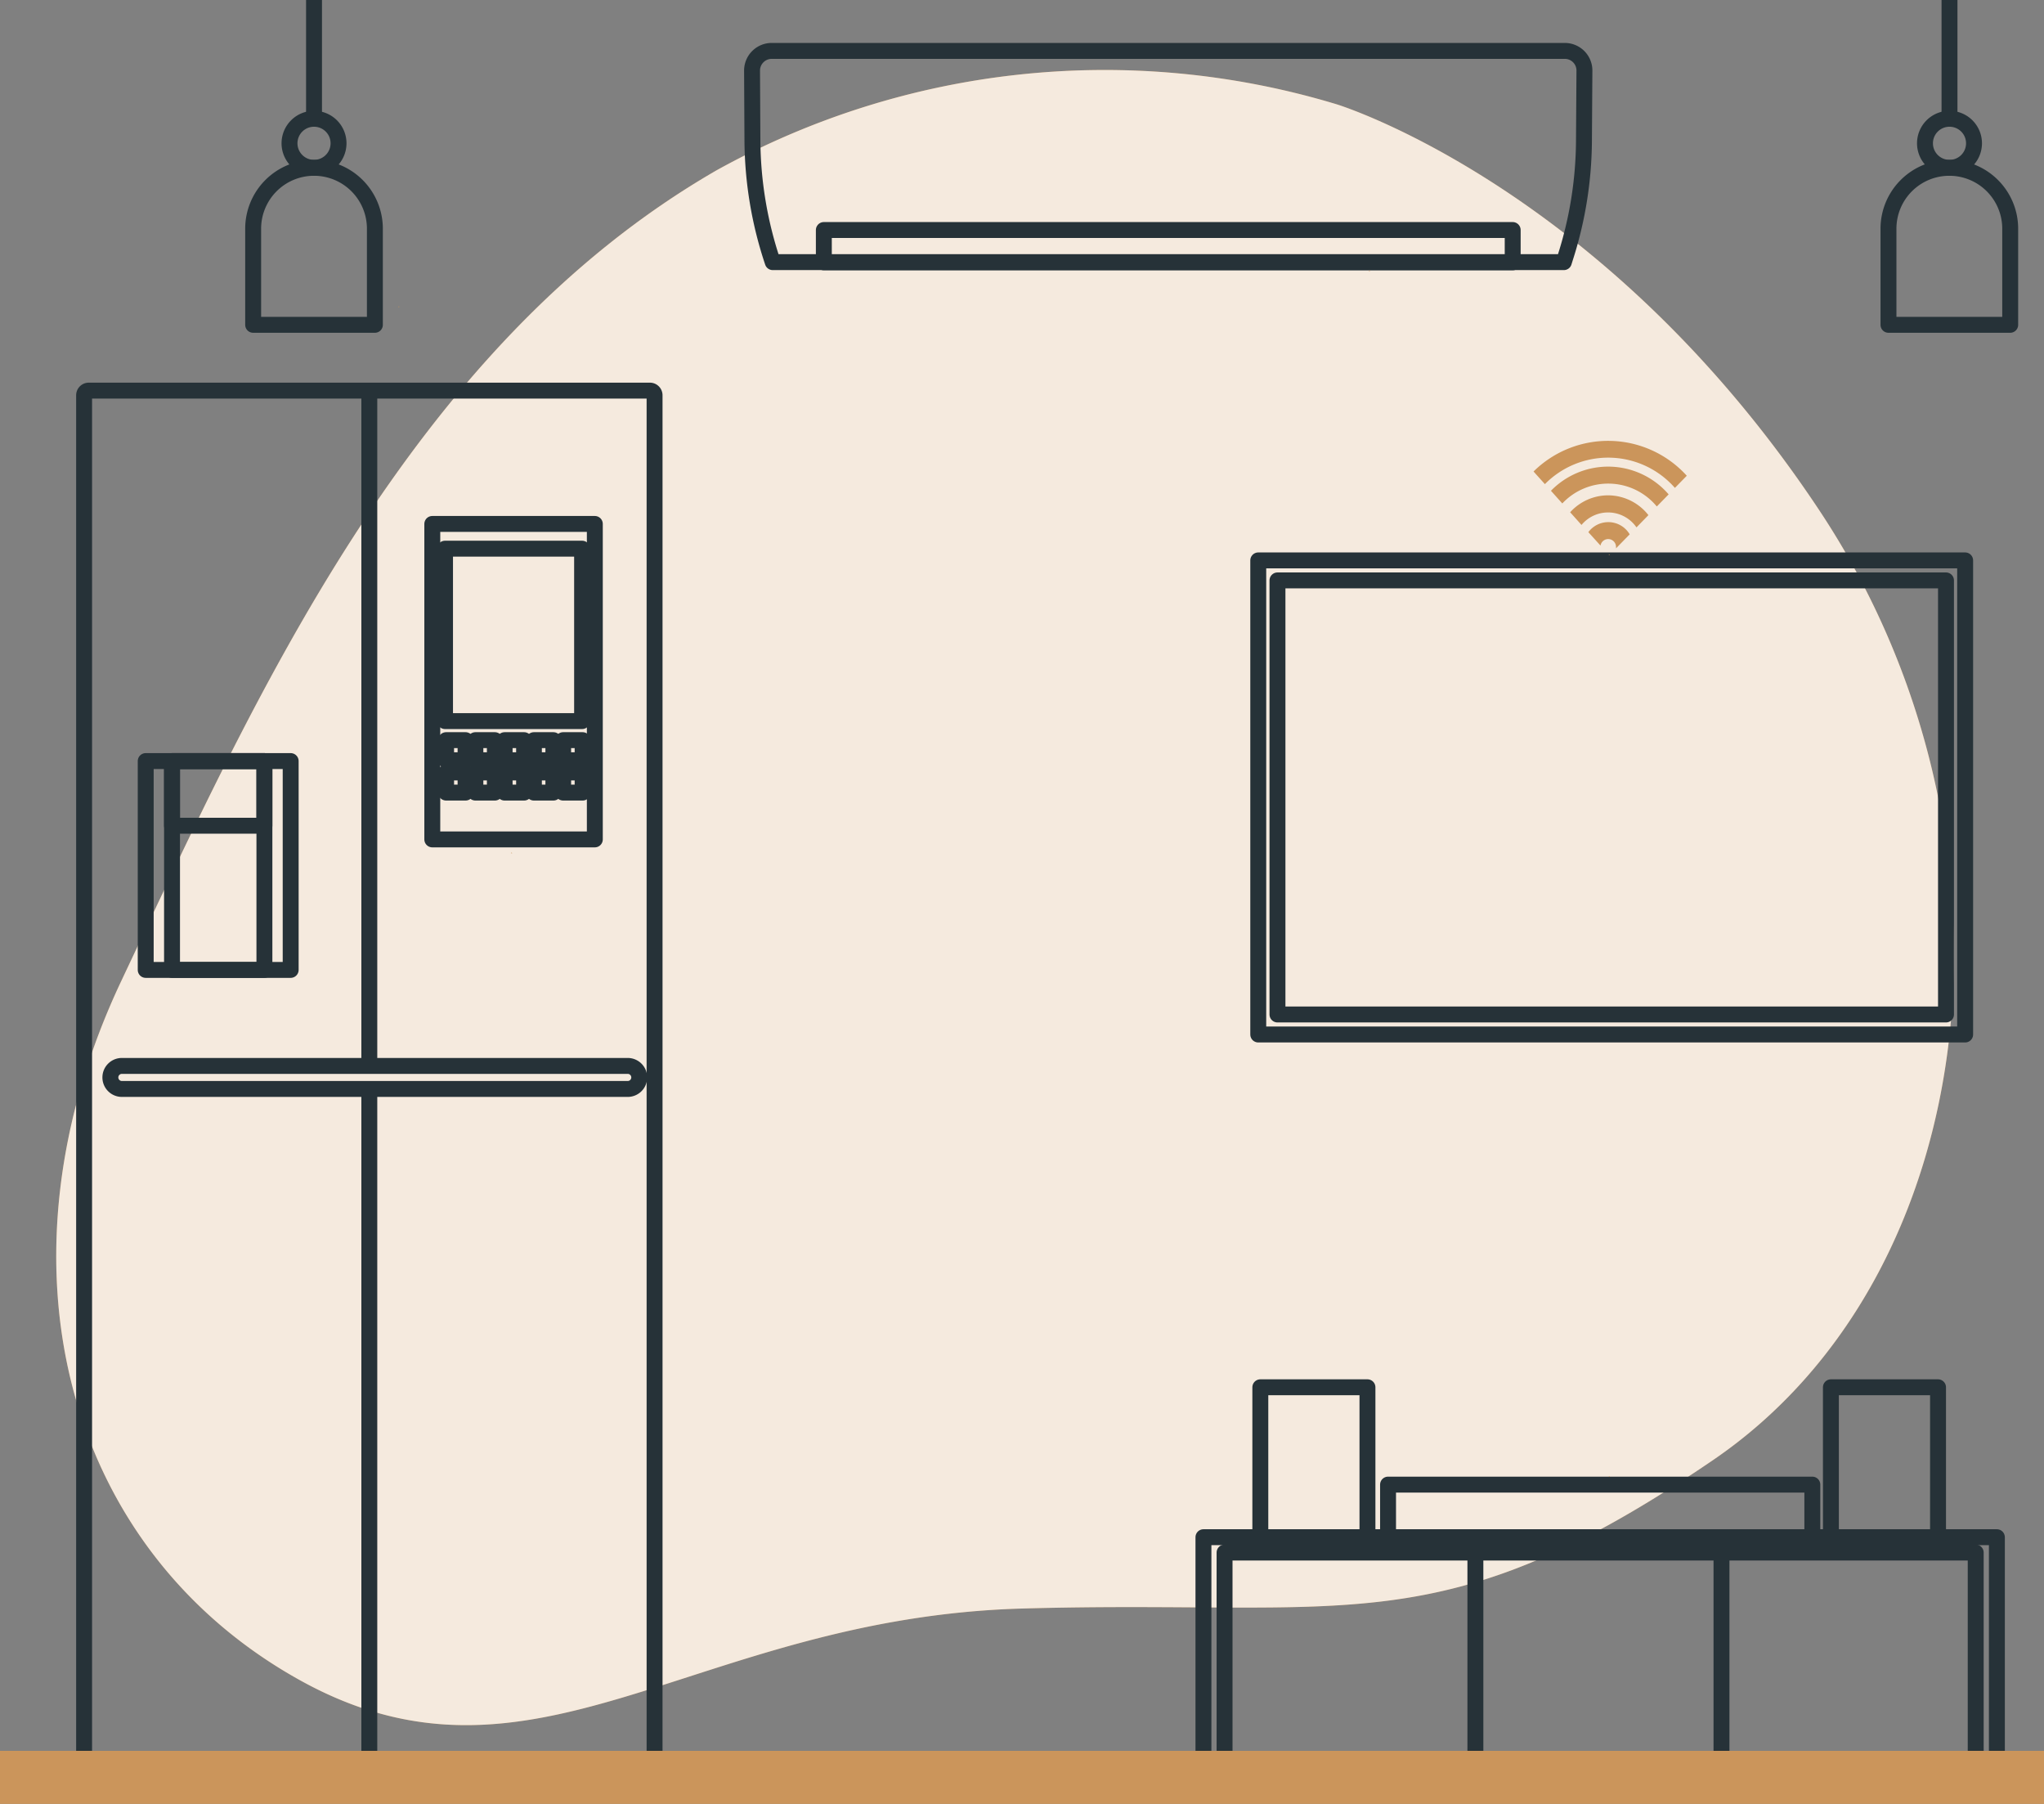 <svg xmlns="http://www.w3.org/2000/svg" width="38.521" height="33.989" viewBox="0 0 38.521 33.989">
  <rect x="0" y="0" width="38.521" height="33.989" fill="#808080" stroke="none"/>
  <g id="Smart_home-bro1" data-name="Smart home-bro1" transform="translate(-9.43 -38)">
    <g id="freepik--background-simple--inject-23" transform="translate(10.491 39.316)">
      <path id="path2" d="M46.887,55.172A15.1,15.1,0,0,0,35.2,56.414c-5.791,3.339-8.71,9.965-11.219,15.273S22.918,82.4,27.337,84.859s7.424-1.168,13.622-1.345,7.866.71,13.011-2.792S60.044,68.95,55.986,62.83,46.887,55.172,46.887,55.172Z" transform="translate(-22.755 -54.522)" fill="#cb955b"/>
      <path id="path4" d="M46.887,55.172A15.1,15.1,0,0,0,35.2,56.414c-5.791,3.339-8.71,9.965-11.219,15.273S22.918,82.4,27.337,84.859s7.424-1.168,13.622-1.345,7.866.71,13.011-2.792S60.044,68.95,55.986,62.83,46.887,55.172,46.887,55.172Z" transform="translate(-22.755 -54.522)" fill="#fff" opacity="0.8"/>
      <path id="path10" d="M130.314,239.62l-.014.015h.025Z" transform="translate(-121.733 -224.875)" fill="#cb955b"/>
    </g>
    <g id="freepik--Refrigerator--inject-23" transform="translate(11.015 45.333)">
      <path id="path20" d="M29.418,130.39H39.993a.088.088,0,0,1,.088.088v25.9a.146.146,0,0,1-.146.146H29.476a.146.146,0,0,1-.146-.146v-25.9A.088.088,0,0,1,29.418,130.39Z" transform="translate(-29.33 -130.363)" fill="none" stroke="#263238" stroke-linejoin="round" stroke-width="0.3"/>
      <line id="line22" y2="12.933" transform="translate(5.375 13.197)" fill="none" stroke="#263238" stroke-linejoin="round" stroke-width="0.3"/>
      <line id="line24" y2="12.735" transform="translate(5.375)" fill="none" stroke="#263238" stroke-linejoin="round" stroke-width="0.3"/>
      <path id="path26" d="M35.767,290.6H45.3a.217.217,0,0,0,.217-.217h0a.217.217,0,0,0-.217-.217H35.767a.217.217,0,0,0-.217.217h0A.217.217,0,0,0,35.767,290.6Z" transform="translate(-35.055 -277.415)" fill="none" stroke="#263238" stroke-linejoin="round" stroke-width="0.3"/>
      <rect id="rect28" width="3.063" height="5.944" transform="translate(6.562 2.539)" fill="none" stroke="#263238" stroke-linejoin="round" stroke-width="0.3"/>
      <rect id="rect30" width="2.583" height="3.249" transform="translate(6.802 3.005)" fill="none" stroke="#263238" stroke-linejoin="round" stroke-width="0.3"/>
      <rect id="rect32" width="0.367" height="0.379" transform="translate(6.822 6.613)" fill="none" stroke="#263238" stroke-linejoin="round" stroke-width="0.3"/>
      <rect id="rect34" width="0.367" height="0.379" transform="translate(7.374 6.613)" fill="none" stroke="#263238" stroke-linejoin="round" stroke-width="0.3"/>
      <rect id="rect36" width="0.367" height="0.379" transform="translate(7.925 6.613)" fill="none" stroke="#263238" stroke-linejoin="round" stroke-width="0.3"/>
      <rect id="rect38" width="0.367" height="0.379" transform="translate(8.477 6.613)" fill="none" stroke="#263238" stroke-linejoin="round" stroke-width="0.3"/>
      <rect id="rect40" width="0.367" height="0.379" transform="translate(9.028 6.613)" fill="none" stroke="#263238" stroke-linejoin="round" stroke-width="0.3"/>
      <rect id="rect42" width="0.367" height="0.379" transform="translate(6.822 7.222)" fill="none" stroke="#263238" stroke-linejoin="round" stroke-width="0.3"/>
      <rect id="rect44" width="0.367" height="0.379" transform="translate(7.374 7.222)" fill="none" stroke="#263238" stroke-linejoin="round" stroke-width="0.3"/>
      <rect id="rect46" width="0.367" height="0.379" transform="translate(7.925 7.222)" fill="none" stroke="#263238" stroke-linejoin="round" stroke-width="0.3"/>
      <rect id="rect48" width="0.367" height="0.379" transform="translate(8.477 7.222)" fill="none" stroke="#263238" stroke-linejoin="round" stroke-width="0.3"/>
      <rect id="rect50" width="0.367" height="0.379" transform="translate(9.028 7.222)" fill="none" stroke="#263238" stroke-linejoin="round" stroke-width="0.3"/>
      <rect id="rect52" width="2.732" height="3.935" transform="translate(1.161 7.007)" fill="none" stroke="#263238" stroke-linejoin="round" stroke-width="0.3"/>
      <rect id="rect54" width="1.741" height="3.935" transform="translate(1.657 7.007)" fill="none" stroke="#263238" stroke-linejoin="round" stroke-width="0.3"/>
      <rect id="rect56" width="1.741" height="1.218" transform="translate(1.657 7.007)" fill="none" stroke="#263238" stroke-linejoin="round" stroke-width="0.3"/>
    </g>
    <g id="freepik--air-conditioner--inject-23" transform="translate(23.603 38.956)">
      <path id="path59" d="M202.649,53.983H187.74a7.347,7.347,0,0,1-.383-2.3l-.007-1.31a.371.371,0,0,1,.37-.37h14.947a.37.37,0,0,1,.37.373l-.009,1.33a7.318,7.318,0,0,1-.355,2.2Z" transform="translate(-187.35 -50)" fill="none" stroke="#263238" stroke-linejoin="round" stroke-width="0.3"/>
      <rect id="rect61" width="12.982" height="0.609" transform="translate(1.353 3.378)" fill="none" stroke="#263238" stroke-linejoin="round" stroke-width="0.3"/>
      <path id="path67" d="M333.264,101.93l-.014.015.025,0Z" transform="translate(-321.628 -97.793)" fill="#cb955b"/>
    </g>
    <g id="freepik--music-box--inject-23" transform="translate(32.11 63.67)">
      <rect id="rect74" width="7.996" height="0.993" transform="translate(3.479 2.303)" fill="none" stroke="#263238" stroke-linejoin="round" stroke-width="0.3"/>
      <rect id="rect76" width="14.953" height="4.525" transform="translate(0 3.294)" fill="none" stroke="#263238" stroke-linejoin="round" stroke-width="0.3"/>
      <rect id="rect78" width="14.156" height="3.947" transform="translate(0.398 3.583)" fill="none" stroke="#263238" stroke-linejoin="round" stroke-width="0.3"/>
      <line id="line80" y2="3.963" transform="translate(5.125 3.565)" fill="none" stroke="#263238" stroke-linejoin="round" stroke-width="0.3"/>
      <line id="line82" y2="3.963" transform="translate(9.763 3.565)" fill="none" stroke="#263238" stroke-linejoin="round" stroke-width="0.3"/>
      <rect id="rect84" width="2.019" height="2.827" transform="translate(1.072 0.469)" fill="none" stroke="#263238" stroke-linejoin="round" stroke-width="0.3"/>
      <rect id="rect86" width="2.019" height="2.827" transform="translate(11.825 0.469)" fill="none" stroke="#263238" stroke-linejoin="round" stroke-width="0.3"/>
      <path id="path92" d="M390.01,387.144l.014-.014H390Z" transform="translate(-382.364 -384.988)" fill="#cb955b"/>
    </g>
    <g id="freepik--Lamps--inject-23" transform="translate(14.201 38)">
      <path id="path99" d="M465.764,66.552a.462.462,0,1,1-.462-.462A.462.462,0,0,1,465.764,66.552Z" transform="translate(-433.333 -63.852)" fill="none" stroke="#263238" stroke-linejoin="round" stroke-width="0.3"/>
      <path id="path101" d="M458.494,80.648H456.2V78.837a1.147,1.147,0,0,1,1.147-1.147h0a1.147,1.147,0,0,1,1.147,1.147Z" transform="translate(-425.381 -74.528)" fill="none" stroke="#263238" stroke-linejoin="round" stroke-width="0.3"/>
      <line id="line103" y1="2.238" transform="translate(31.969)" fill="none" stroke="#263238" stroke-linejoin="round" stroke-width="0.3"/>
      <path id="path105" d="M78.844,66.552a.462.462,0,1,1-.462-.462A.462.462,0,0,1,78.844,66.552Z" transform="translate(-77.235 -63.852)" fill="none" stroke="#263238" stroke-linejoin="round" stroke-width="0.3"/>
      <path id="path107" d="M71.614,80.648H69.32V78.837a1.147,1.147,0,0,1,1.147-1.147h0a1.147,1.147,0,0,1,1.147,1.147Z" transform="translate(-69.32 -74.528)" fill="none" stroke="#263238" stroke-linejoin="round" stroke-width="0.3"/>
      <line id="line109" y1="2.238" transform="translate(1.147)" fill="none" stroke="#263238" stroke-linejoin="round" stroke-width="0.3"/>
      <path id="path115" d="M103.66,110.44l.015.014a.084.084,0,0,1,0-.025Z" transform="translate(-100.924 -104.66)" fill="#cb955b"/>
    </g>
    <g id="freepik--TV--inject-23" transform="translate(33.143 46.304)">
      <rect id="rect122" width="13.322" height="8.933" transform="translate(0 2.255)" fill="none" stroke="#263238" stroke-linejoin="round" stroke-width="0.3"/>
      <rect id="rect124" width="12.599" height="8.179" transform="translate(0.362 2.632)" fill="none" stroke="#263238" stroke-linejoin="round" stroke-width="0.3"/>
      <path id="path126" d="M381.618,155.15a.966.966,0,0,0-.717.319l.214.239a.65.65,0,0,1,1.036.046l.225-.231A.97.97,0,0,0,381.618,155.15Z" transform="translate(-375.023 -154.121)" fill="#cb955b"/>
      <path id="path128" d="M385.574,161.49a.467.467,0,0,0-.374.189l.229.253a.147.147,0,0,1,.292.023.119.119,0,0,1,0,.029l.258-.264A.466.466,0,0,0,385.574,161.49Z" transform="translate(-378.979 -159.956)" fill="#cb955b"/>
      <path id="path130" d="M390.01,169.144l.014-.014H390Z" transform="translate(-383.397 -166.988)" fill="#cb955b"/>
      <path id="path132" d="M372.454,143.055a1.673,1.673,0,0,1,2.45.071l.224-.229a2,2,0,0,0-2.888-.08Z" transform="translate(-367.052 -142.237)" fill="#cb955b"/>
      <path id="path134" d="M377.432,148.36a1.507,1.507,0,0,0-1.079.455l.214.239a1.188,1.188,0,0,1,1.781.057l.223-.228A1.508,1.508,0,0,0,377.432,148.36Z" transform="translate(-370.837 -147.872)" fill="#cb955b"/>
    </g>
    <g id="freepik--Floor--inject-23" transform="translate(9.43 71.489)">
      <line id="line17" x2="38.521" transform="translate(0)" fill="none" stroke="#cb955b" stroke-linejoin="round" stroke-width="1"/>
    </g>
  </g>
</svg>
